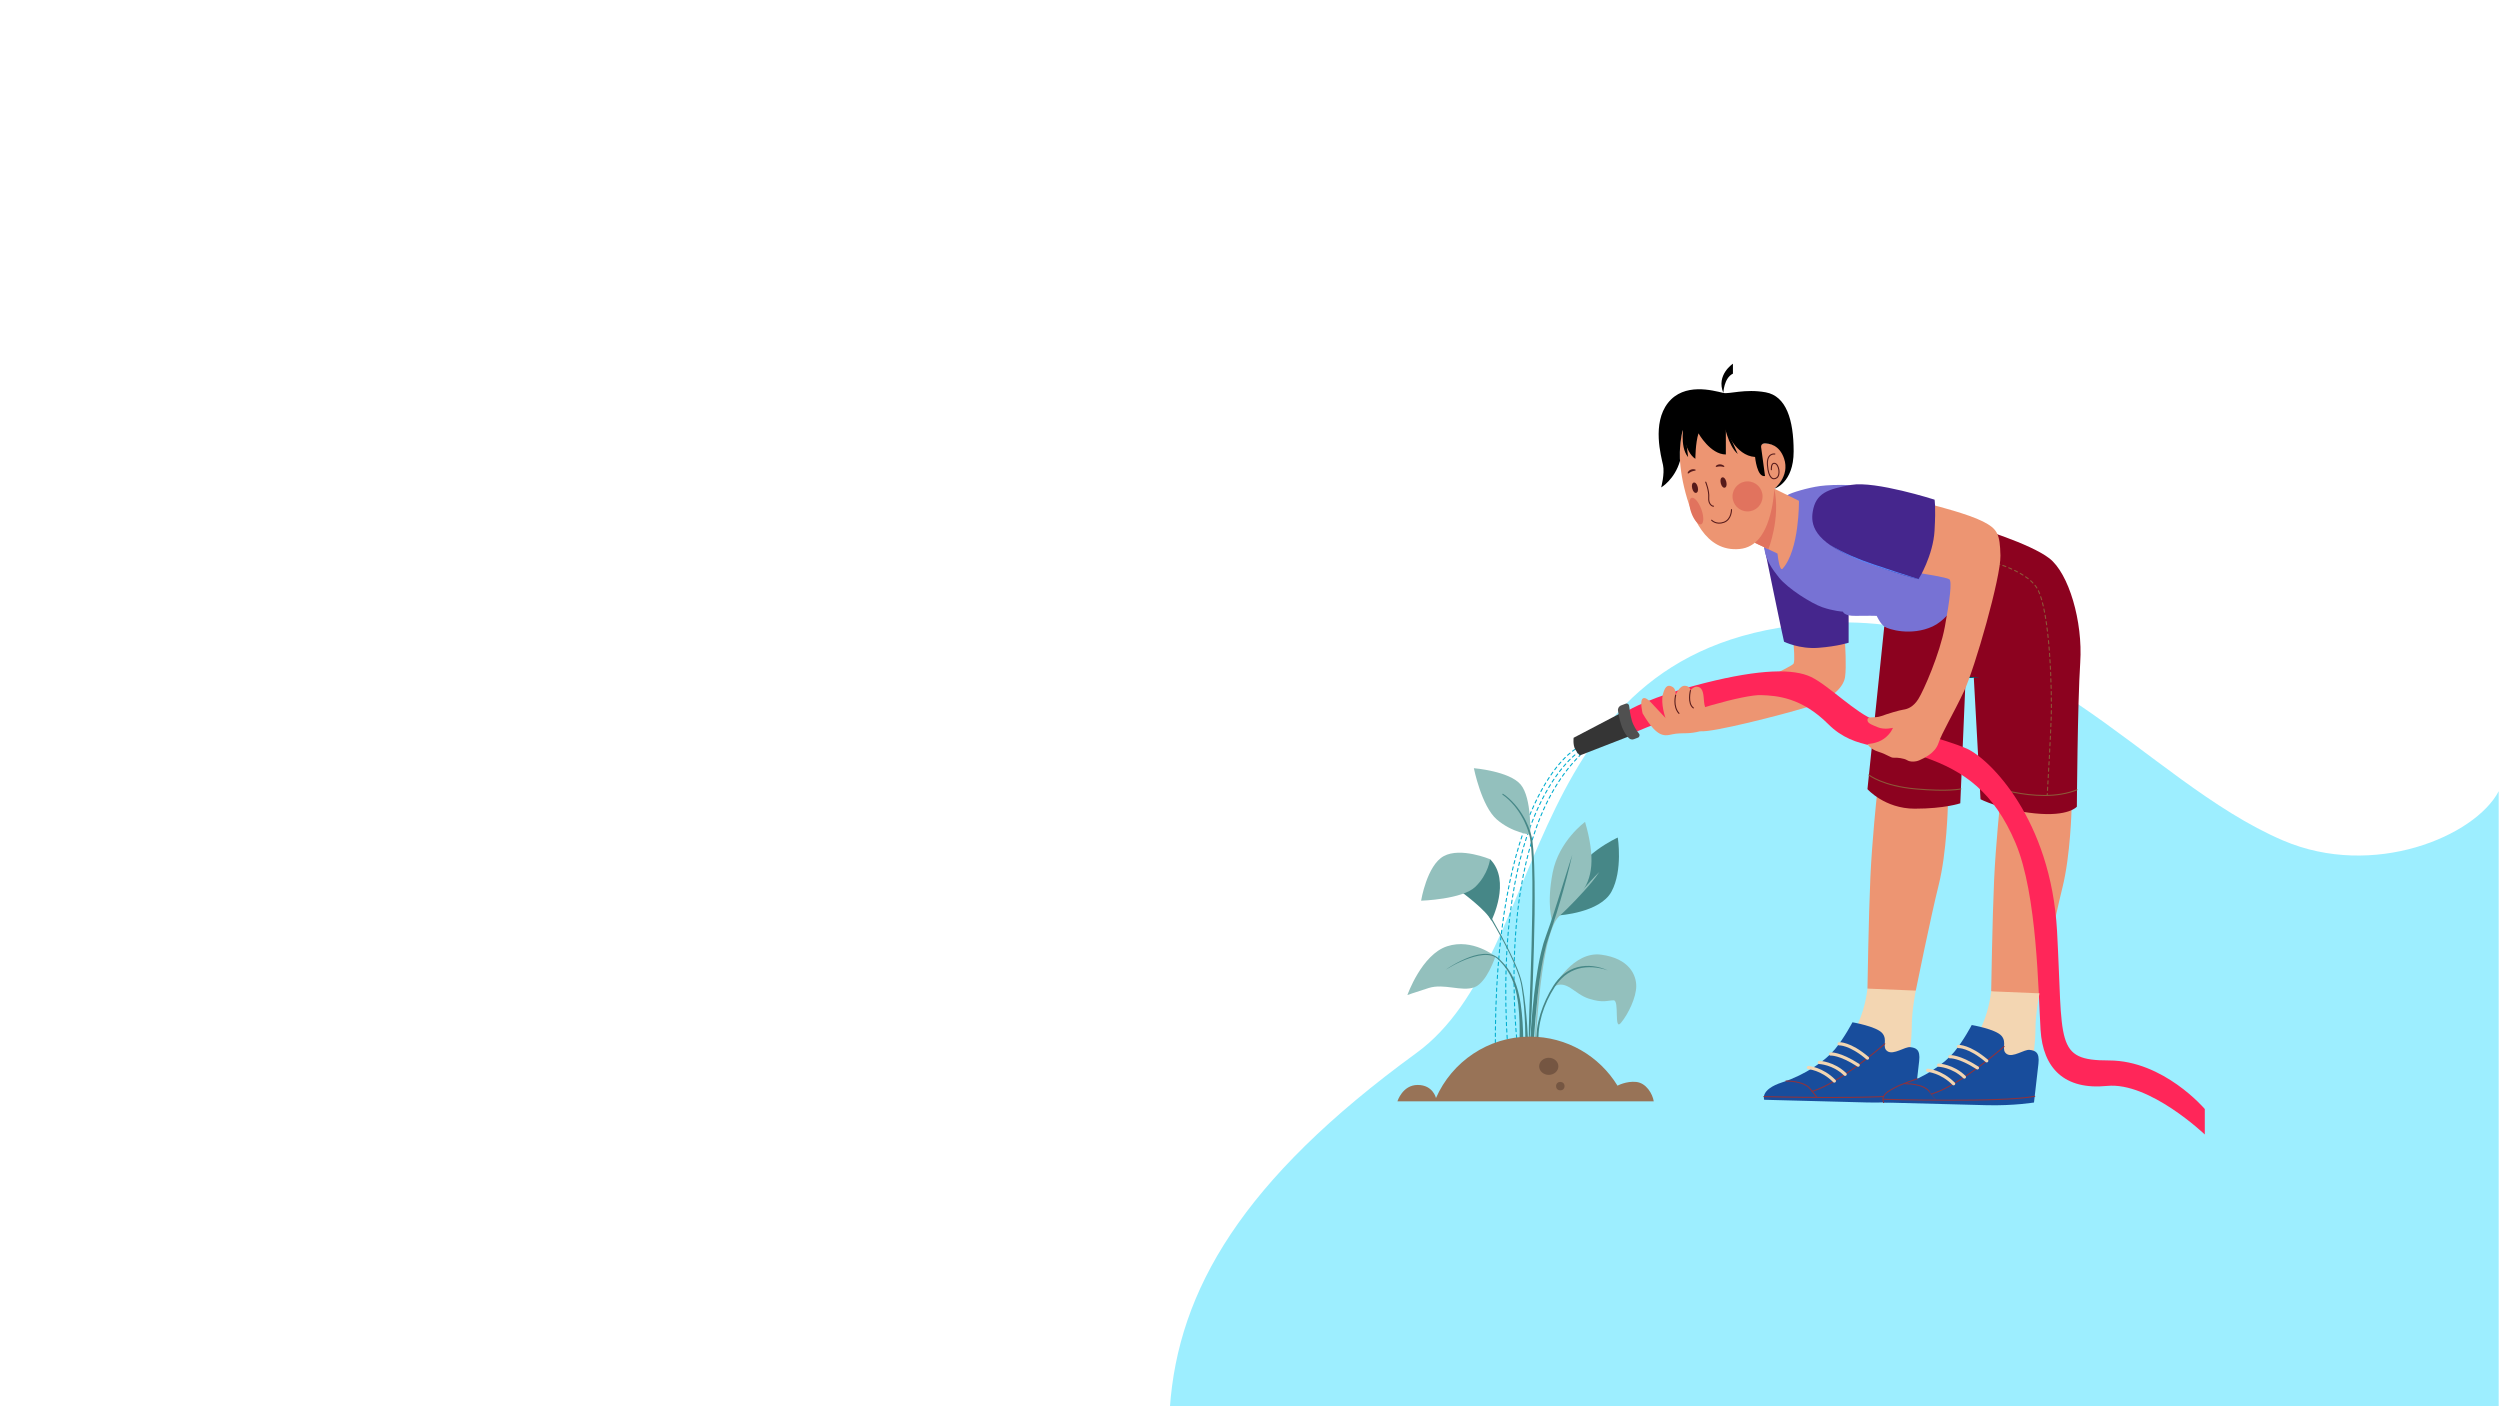 <?xml version="1.0" encoding="utf-8"?>
<!-- Generator: Adobe Illustrator 25.4.1, SVG Export Plug-In . SVG Version: 6.00 Build 0)  -->
<svg version="1.1" id="Layer_1" xmlns="http://www.w3.org/2000/svg" xmlns:xlink="http://www.w3.org/1999/xlink" x="0px" y="0px"
	 viewBox="0 0 1920 1080" style="enable-background:new 0 0 1920 1080;" xml:space="preserve">
<style type="text/css">
	.st0{fill:#9DEEFF;}
	
		.st1{fill:none;stroke:#00ACCE;stroke-width:0.825;stroke-linecap:round;stroke-linejoin:round;stroke-miterlimit:10;stroke-dasharray:2.476;}
	.st2{fill:#468787;}
	.st3{fill:#93C0BD;}
	.st4{fill:#987357;}
	.st5{fill:#755642;}
	.st6{fill:#ED9572;}
	.st7{fill:#8C021F;}
	.st8{fill:none;stroke:#8C5938;stroke-width:0.825;stroke-linecap:round;stroke-linejoin:round;}
	.st9{fill:none;stroke:#8C5938;stroke-width:0.825;stroke-linecap:round;stroke-linejoin:round;stroke-dasharray:2.45,2.45;}
	.st10{fill:none;stroke:#8C5938;stroke-width:0.825;stroke-linecap:round;stroke-linejoin:round;stroke-miterlimit:10;}
	.st11{fill:#45268D;}
	.st12{fill:#7772D4;}
	.st13{fill:#561A1A;}
	.st14{fill:none;}
	.st15{fill:#FF2659;}
	.st16{fill:#00576E;}
	.st17{fill:#F3D6B2;}
	.st18{fill:#184D9C;}
	.st19{fill:none;stroke:#8E323C;stroke-width:0.825;stroke-linecap:round;stroke-miterlimit:10;}
	.st20{fill:none;stroke:#F3D6B2;stroke-width:2.476;stroke-linecap:round;stroke-miterlimit:10;}
	.st21{fill:none;stroke:#561A1A;stroke-width:0.825;stroke-linecap:round;stroke-miterlimit:10;}
	.st22{fill:#E1735E;}
	.st23{fill:#5787FB;}
	.st24{fill:none;stroke:#5787FB;stroke-width:0.825;stroke-linecap:round;stroke-miterlimit:10;}
	.st25{fill:#353535;}
	.st26{fill:#505050;}
</style>
<path class="st0" d="M1919,607.67c-18.24,34.66-96.22,67.49-165.53,37.85c-107.87-46.13-193.58-177.72-356.59-166.9
	c-233.47,15.5-202.62,252.59-309.17,330.14C953.65,906.35,904.86,991.17,898.47,1081c121.75,0,1020.53,0,1020.53,0V607.67z"/>
<g>
	<g>
		<path class="st1" d="M1209.75,575.46c0,0-63.43,35.14-61.29,235.13"/>
		<path class="st1" d="M1165.84,807.09c0,0-21.19-158.92,47.55-226.94"/>
		<path class="st1" d="M1213.4,576.74c0,0-68,41.82-55.45,228.43"/>
	</g>
	<g>
		<g>
			<g>
				<path class="st2" d="M1122.46,685.07c0,0,19.78,14.54,22.9,22.11c0,0,15.54-30.8-0.99-47.31L1122.46,685.07z"/>
				<path class="st3" d="M1091.41,691.74c0,0,31.7-0.99,41.69-10.69c9.98-9.7,11.27-21.18,11.27-21.18s-22.59-9.44-35.57-2.37
					C1095.82,664.57,1091.41,691.74,1091.41,691.74z"/>
				<g>
					<path class="st2" d="M1138.83,693.65c2.5,4.11,4.93,8.26,7.3,12.44c2.37,4.18,4.74,8.36,7.01,12.6
						c4.5,8.49,8.95,17.03,12.47,26c0.92,2.22,1.64,4.53,2.4,6.83l0.88,3.53c0.26,1.18,0.46,2.36,0.69,3.55
						c0.84,4.74,1.46,9.52,1.97,14.3c1.04,9.57,1.7,19.16,2.14,28.8l-2.31,0.02c0.16-9.56-0.18-19.16-0.96-28.71
						c-0.42-4.77-0.96-9.54-1.71-14.26c-0.21-1.18-0.38-2.36-0.63-3.53l-0.85-3.46c-0.73-2.27-1.44-4.55-2.35-6.77
						c-3.46-8.93-7.84-17.49-12.43-25.91c-4.58-8.43-9.52-16.67-14.65-24.76L1138.83,693.65z"/>
				</g>
			</g>
			<g>
				<path class="st3" d="M1131.92,589.97c0,0,27.34,2.25,35.98,12.59s7.29,38.42,7.29,38.42s-13.91-1.44-25.67-11.65
					C1137.75,619.13,1131.92,589.97,1131.92,589.97z"/>
				<g>
					<path class="st2" d="M1174.22,801.82c-0.44-16.67,0.73-33.25,1.23-49.86c0.58-16.61,1.05-33.22,1.27-49.84
						c0.13-8.31,0.2-16.61,0.15-24.92c-0.08-8.3-0.2-16.61-0.83-24.86c-0.14-2.07-0.37-4.12-0.61-6.16
						c-0.29-2.05-0.59-4.04-1.22-5.99l-0.92-2.95l-1.1-2.88c-0.34-0.97-0.82-1.89-1.23-2.83l-0.64-1.4l-0.72-1.36
						c-1.91-3.64-4.2-7.09-6.85-10.24c-2.65-3.13-5.65-6.07-9.03-8.32l0.42-0.71c3.57,2.3,6.61,5.22,9.38,8.37
						c2.75,3.17,5.14,6.64,7.14,10.33l0.76,1.38l0.68,1.42c0.43,0.95,0.93,1.88,1.3,2.87l1.17,2.93l0.98,2.99
						c1.31,4.07,1.65,8.29,2.02,12.43c0.68,8.32,0.87,16.65,1,24.97c0.11,8.32,0.1,16.64,0.01,24.96
						c-0.23,16.63-0.71,33.26-1.3,49.88C1176.58,768.63,1176.34,785.27,1174.22,801.82z"/>
				</g>
			</g>
			<g>
				<path class="st3" d="M1193.44,757.69c0,0,14.85-27.42,36.36-24.49c21.51,2.93,26.91,15.66,26.84,24.25
					c-0.06,8.6-6.03,21.16-11.7,28.05s-1.03-17.25-5.66-17.26c-4.63-0.02-7.89,2.3-19.07-1.27
					C1209.04,763.4,1203.24,752.12,1193.44,757.69z"/>
				<g>
					<path class="st2" d="M1234.83,745.32c-1.84-0.69-3.74-1.23-5.66-1.62c-1.91-0.4-3.85-0.69-5.79-0.81
						c-3.88-0.24-7.79,0.05-11.5,1.13c-1.84,0.55-3.64,1.25-5.35,2.13c-1.71,0.87-3.3,1.98-4.81,3.16
						c-2.98,2.44-5.54,5.38-7.64,8.64c-4.25,6.56-7.59,13.7-9.86,21.18c-1.05,3.76-1.85,7.59-2.3,11.45
						c-0.44,3.84-0.57,7.82-0.05,11.54l-1.8,0.28c-0.66-8.13,0.66-16.03,2.92-23.65c2.35-7.58,5.71-14.84,9.94-21.55
						c2.15-3.36,4.77-6.47,7.91-9c1.6-1.22,3.27-2.36,5.07-3.26c1.8-0.9,3.68-1.65,5.63-2.16c3.9-0.98,7.96-1.24,11.92-0.75
						C1227.41,742.52,1231.29,743.57,1234.83,745.32z"/>
				</g>
			</g>
			<g>
				<path class="st2" d="M1242.46,643.23c0,0-30.24,13.57-36.44,35.45c-6.2,21.88-8.94,24.33-8.94,24.33s31.66-1.86,40.54-18.24
					C1246.49,668.39,1242.46,643.23,1242.46,643.23z"/>
				<g>
					<path class="st3" d="M1228.28,669.66c-3.41,5.16-7.43,9.85-11.56,14.42c-4.13,4.57-8.36,9.06-12.76,13.39
						c-1.09,1.09-2.22,2.14-3.33,3.21c-1.11,1.06-2.31,2.09-3.36,3.14c-2.05,2.06-3.45,4.81-4.65,7.57
						c-2.29,5.63-3.83,11.58-5.1,17.57c-2.54,11.99-4.1,24.2-5.35,36.42c-1.25,12.22-2.19,24.49-2.75,36.77l-0.82-0.03
						c0.42-12.31,1.17-24.6,2.31-36.86c1.2-12.25,2.71-24.5,5.2-36.6c1.27-6.04,2.85-12.04,5.2-17.82c1.25-2.85,2.68-5.71,4.99-8.03
						c1.12-1.12,2.26-2.09,3.38-3.15c1.1-1.06,2.23-2.1,3.32-3.19c4.38-4.3,8.6-8.75,12.73-13.3
						C1219.84,678.61,1223.89,674.01,1228.28,669.66z"/>
				</g>
				<path class="st3" d="M1217.33,631.22c0,0-20.16,14.6-24.9,38.97s-0.4,37.08-0.4,37.08s12.05-9.56,21.62-20.84
					C1223.22,675.14,1225.35,658.77,1217.33,631.22z"/>
				<g>
					<path class="st2" d="M1207.51,656.4c-1.33,6.03-2.82,12.03-4.38,18c-1.54,5.98-3.21,11.93-4.94,17.85
						c-1.75,5.92-3.56,11.83-5.47,17.71c-0.97,2.94-1.94,5.87-2.97,8.79c-0.53,1.47-0.96,2.91-1.42,4.36l-0.68,2.18l-0.56,2.22
						c-0.81,2.94-1.39,5.96-2.03,8.95c-0.53,3.02-1.15,6.02-1.59,9.07c-1,6.06-1.74,12.17-2.45,18.28
						c-1.33,12.23-2.38,24.52-3.06,36.79l-2.76-0.13c0.28-6.2,0.71-12.35,1.22-18.52c0.51-6.16,1.1-12.32,1.83-18.46
						c0.76-6.14,1.54-12.28,2.59-18.39c0.47-3.06,1.1-6.1,1.69-9.15c0.69-3.03,1.33-6.07,2.19-9.07l0.61-2.26l0.73-2.23
						c0.5-1.48,0.97-2.99,1.51-4.42c1.06-2.88,2.07-5.79,3.08-8.7c1.99-5.83,3.87-11.7,5.73-17.57l5.56-17.65l2.77-8.83
						L1207.51,656.4z"/>
				</g>
			</g>
			<g>
				<path class="st3" d="M1080.88,764.2c0,0,10.89-31.04,30.51-37.46c19.62-6.41,37.08,7.88,37.08,7.88s-6.53,20.11-16.23,23.63
					c-9.7,3.52-23.26-3.15-34.91,0.51C1085.66,762.43,1080.88,764.2,1080.88,764.2z"/>
				<g>
					<path class="st2" d="M1110.16,744.82c3.8-2.66,7.83-4.98,12.01-7c4.18-2.01,8.54-3.77,13.14-4.68c2.3-0.45,4.66-0.67,7.01-0.51
						c2.35,0.16,4.73,0.75,6.77,2.01l0.76,0.48c0.25,0.17,0.47,0.38,0.7,0.56c0.48,0.38,0.9,0.78,1.31,1.19
						c0.84,0.81,1.67,1.62,2.45,2.5c0.39,0.43,0.8,0.86,1.18,1.3l1.11,1.36c0.77,0.89,1.41,1.87,2.09,2.82
						c2.66,3.87,4.67,8.18,6.11,12.64c1.45,4.46,2.39,9.06,3.11,13.67c1.34,9.24,1.83,18.57,1.97,27.86l-2.85-0.01
						c0.2-9.22,0.08-18.46-1.02-27.59c-0.58-4.55-1.38-9.09-2.67-13.48c-1.29-4.39-3.11-8.62-5.6-12.46
						c-0.64-0.94-1.24-1.92-1.97-2.81l-1.05-1.36c-0.36-0.44-0.75-0.87-1.12-1.3c-0.73-0.88-1.54-1.71-2.34-2.53
						c-0.4-0.42-0.8-0.83-1.23-1.17c-0.22-0.18-0.42-0.37-0.65-0.53l-0.7-0.46c-0.94-0.61-1.99-1.02-3.07-1.36
						c-1.09-0.27-2.21-0.47-3.34-0.53c-2.27-0.14-4.55,0.12-6.8,0.55c-4.49,0.9-8.86,2.46-13.08,4.34
						C1118.19,740.2,1114.1,742.39,1110.16,744.82z"/>
				</g>
			</g>
		</g>
		<g>
			<path class="st4" d="M1102.84,843.26c12.2-27.75,39.93-47.13,72.18-47.13c28.45,0,53.37,15.07,67.23,37.67
				c0,0,6.67-3.66,14.34-2.88c7.67,0.78,12.57,9.06,13.49,14.89h-196.86c0,0,3.87-12.57,15.58-12.57
				C1100.51,833.23,1102.84,843.26,1102.84,843.26z"/>
			<g>
				<ellipse class="st5" cx="1189.45" cy="818.94" rx="7.38" ry="6.57"/>
				<circle class="st5" cx="1198.32" cy="834.16" r="3.25"/>
			</g>
		</g>
	</g>
</g>
<path class="st6" d="M1441.32,612.03c0,0-3.54,32.85-4.87,61.83c-1.33,28.98-2.24,85.39-2.24,85.39s8.16,3.62,19.54,4.14
	c11.38,0.52,17.57-2.59,17.57-2.59s11.41-56.41,17.62-81.25c6.21-24.84,7.01-60.43,7.01-60.43S1452.7,607.64,1441.32,612.03z"/>
<path class="st6" d="M1536.34,614.12c0,0-3.54,32.85-4.87,61.83c-1.33,28.98-2.24,85.39-2.24,85.39s8.16,3.62,19.54,4.14
	c11.39,0.52,17.57-2.59,17.57-2.59s11.41-56.41,17.62-81.25c6.21-24.84,7.01-60.43,7.01-60.43S1547.72,609.73,1536.34,614.12z"/>
<g>
	<path class="st7" d="M1447.12,481.12l-12.91,124.94c0,0,13.25,15.01,36.32,15.01c23.07,0,34.97-4.14,34.97-4.14l4.14-96.97h6.21
		l5.18,93.87c0,0,16.04,8.28,41.92,10.87c25.87,2.59,32.08-5.17,32.08-5.17s0.52-79.18,2.59-110.74c2.07-31.57-8.8-68.51-23.8-80.05
		c-15.01-11.54-56.13-23.74-56.13-23.74s-13.52,54.48-31.48,62.84S1447.12,481.12,1447.12,481.12z"/>
	<g>
		<g>
			<path class="st8" d="M1511.05,426.78c0,0,0.43,0.07,1.21,0.23"/>
			<path class="st9" d="M1514.66,427.49c10.58,2.24,41.32,9.87,49.84,24.36c10.35,17.59,11.39,81.76,10.87,98.32
				c-0.44,14.21-2.41,48.61-2.96,58.09"/>
			<path class="st8" d="M1572.33,609.49c-0.05,0.8-0.07,1.23-0.07,1.23"/>
		</g>
	</g>
	<path class="st10" d="M1520.31,600.87c0,0,43.89,18.13,74.83,5.71"/>
	<path class="st10" d="M1435.33,595.22c0,0,10.61,8.45,35.99,10.68c25.38,2.23,34.65,0,34.65,0"/>
</g>
<path class="st6" d="M1377.5,495.51c0,0,1.12,11.77,0,14.11s-34.68,17.58-46.61,22.66c-11.93,5.08-26.78,6.64-28.34,11.33
	c-1.56,4.69-5.08,16.8,3.52,17.97s62.18-12.5,81.29-18.36c19.11-5.86,28.48-15.26,29.65-23.26c1.17-8,0-25.59,0-25.59
	S1394.25,491.94,1377.5,495.51z"/>
<path class="st11" d="M1354.97,420.3c0,0,2.44,11.19,6.85,33.07c4.41,21.88,8.32,39.46,8.32,39.46s11.72,5.86,26.56,4.69
	s23.05-3.91,23.05-3.91v-21.06c0,0-6.63-31.93-23.44-47.3S1356.6,413.02,1354.97,420.3z"/>
<path class="st12" d="M1366.28,443.59c6.88,8.49,24.64,19.73,33.22,22.74c8.58,3,15.87,3.43,15.87,3.43s0.86,3.43,9.65,3.22
	s16.3,0.01,16.3,0.01s2.57,5.78,5.79,8.14c3.22,2.36,20.8,7.51,37.11,0c16.3-7.51,28.74-34.32,31.74-49.76
	c3-15.44,1.72-26.38,1.72-26.38s-42.25-20.8-63.27-27.24s-46.76-5.79-56.41-4.5c-9.65,1.29-22.67,5.24-25.28,7.02
	c-2.6,1.78-18.32,30.92-17.75,40.05C1355.53,429.43,1361.29,437.43,1366.28,443.59z"/>
<ellipse transform="matrix(0.972 -0.234 0.234 0.972 -50.094 319.527)" class="st13" cx="1323.97" cy="371.26" rx="2.2" ry="4.07"/>
<g>
	<path class="st13" d="M1317.76,357.91c0.42-0.49,0.91-0.8,1.48-1.01c0.56-0.2,1.16-0.31,1.76-0.29c0.59,0.03,1.19,0.13,1.72,0.36
		c0.55,0.21,1.03,0.53,1.45,0.9c0.18,0.15,0.19,0.42,0.04,0.6c-0.1,0.12-0.26,0.16-0.4,0.14l-0.03-0.01
		c-0.51-0.1-0.98-0.22-1.44-0.29c-0.46-0.08-0.92-0.11-1.36-0.12c-0.45,0-0.89,0.04-1.34,0.11c-0.44,0.07-0.93,0.16-1.37,0.27
		l-0.08,0.02c-0.22,0.05-0.45-0.09-0.5-0.31C1317.64,358.14,1317.67,358.01,1317.76,357.91z"/>
</g>
<path class="st6" d="M1362.69,375.32l18.9,9.3c0,0,0.47,37.68-12.56,52.13c0,0-2.2,3.45-3.93-11.62l-17.39-8.27
	c0,0,6.4-27.21,8.91-33.96S1362.69,375.32,1362.69,375.32z"/>
<g>
	<path class="st14" d="M1415.37,469.75"/>
</g>
<g>
	<path class="st14" d="M1470.53,465.87"/>
</g>
<g>
	<path class="st14" d="M1441.32,472.98"/>
</g>
<path class="st15" d="M1250.3,545.69c0,0,17.27-10.68,59.46-21.27c42.19-10.59,67.71-11.01,81.25-4.46
	c13.54,6.55,34.72,28.25,49.31,33.28c14.58,5.03,52.78,14.06,70.14,21.7c17.36,7.64,64.65,54.07,69.36,140.26
	s-2.17,99.23,39.84,99.23s73.62,37.3,73.62,37.3v19.56c0,0-42.48-40.56-75.07-37.3c-32.59,3.26-49.25-13.4-51.06-43.1
	s-2.54-103.94-19.19-143.41c-16.66-39.47-40.12-55.45-69.49-65.75c-29.37-10.3-53.64-4.87-74.28-25.51
	c-20.64-20.64-39.47-21.95-51.79-22.38c-12.31-0.43-57.53,11.86-94.96,27.81C1257.42,561.65,1246.12,557.94,1250.3,545.69z"/>
<g>
	<path class="st16" d="M1500.84,518.75c1.63,0.2,3.24,0.41,4.86,0.59c1.62,0.16,3.23,0.33,4.85,0.45c1.62,0.14,3.24,0.18,4.86,0.24
		c0.81,0.02,1.62,0.03,2.44,0c0.82,0.03,1.63-0.06,2.45-0.06c-3.2,0.78-6.54,0.88-9.81,0.64c-1.64-0.14-3.27-0.33-4.89-0.64
		C1504,519.65,1502.4,519.28,1500.84,518.75z"/>
</g>
<path class="st17" d="M1419.74,798.57c0,0,11.48-13.97,14.47-39.33l37.11,1.55c0,0-3.08,15.52-3.08,26.91s-2.18,26.39-3.16,32.08
	C1464.1,825.48,1423.51,819.27,1419.74,798.57z"/>
<g>
	<path class="st18" d="M1354.95,844.63c0,0-3.67-7.76,13.93-13.45c17.59-5.69,33.12-16.56,40.36-25.36
		c7.24-8.8,13.45-20.7,13.45-20.7s18.23,3.1,22.83,8.28c4.6,5.17-0.58,10.87,4.08,13.97s13.47-3.73,17.6-3.16
		c4.13,0.57,7.76,1.61,6.72,10.66s-3.41,29.76-3.41,29.76s-15.5,2.59-36.32,2.07C1413.39,846.18,1354.95,844.63,1354.95,844.63z"/>
	<path class="st19" d="M1371.63,830.23c0,0,13.41-0.32,18.39,5.8c4.97,6.12,4.97,6.12,4.97,6.12"/>
	<path class="st19" d="M1447.52,801.63c0,0-33.38,29.7-55.78,36.54"/>
	<path class="st19" d="M1354.68,842.16c0,0,91.85,2.67,116.39-2.3"/>
	<path class="st20" d="M1388.87,819.9c0,0,10.37,0.7,19.91,10.33"/>
	<path class="st20" d="M1397.29,815.94c0,0,10.84,0.44,19.77,9.12"/>
	<path class="st20" d="M1405.89,809.46c0,0,6.98-0.63,21.19,8.57"/>
	<path class="st20" d="M1412.47,801.63c0,0,8.16-0.56,21.74,11"/>
</g>
<path class="st17" d="M1514.76,800.66c0,0,11.48-13.97,14.47-39.33l37.11,1.55c0,0-3.08,15.52-3.08,26.91
	c0,11.38-2.18,26.39-3.16,32.08C1559.12,827.57,1518.53,821.36,1514.76,800.66z"/>
<path class="st6" d="M1296.31,320.87c-7.32,11.8-8.12,31.52-2.87,53.49c5.25,21.97,16.24,49.67,42.51,47.28
	c26.27-2.39,26.75-46.33,26.75-46.33s12.42-9.07,8.12-23.4c-4.3-14.33-18.63-10.99-18.63-10.99s-4.3-14.81-14.33-24.84
	C1327.83,306.07,1304.9,307.02,1296.31,320.87z"/>
<path class="st21" d="M1310,370.3c0,0,2.73,6.57,2.3,11.9c-0.43,5.33,3.02,6.76,3.68,6.54"/>
<path class="st21" d="M1314.55,399.53c0,0,3.45,3.77,9.42,1.57c5.97-2.2,5.81-9.73,5.81-9.73"/>
<circle class="st22" cx="1342.11" cy="381.24" r="11.54"/>
<path class="st21" d="M1363.07,348.66c0,0-6.44-1.05-5.65,8.74c0.79,9.79,4.24,11.67,7.22,9.47s1.57-10.36-1.57-10.99
	c-3.14-0.63-2.67,4.87-2.67,4.87"/>
<g>
	
		<ellipse transform="matrix(0.972 -0.234 0.234 0.972 -50.094 319.527)" class="st13" cx="1323.97" cy="371.26" rx="2.2" ry="4.07"/>
	<g>
		<path class="st13" d="M1317.76,357.91c0.42-0.49,0.91-0.8,1.48-1.01c0.56-0.2,1.16-0.31,1.76-0.29c0.59,0.03,1.19,0.13,1.72,0.36
			c0.55,0.21,1.03,0.53,1.45,0.9c0.18,0.15,0.19,0.42,0.04,0.6c-0.1,0.12-0.26,0.16-0.4,0.14l-0.03-0.01
			c-0.51-0.1-0.98-0.22-1.44-0.29c-0.46-0.08-0.92-0.11-1.36-0.12c-0.45,0-0.89,0.04-1.34,0.11c-0.44,0.07-0.93,0.16-1.37,0.27
			l-0.08,0.02c-0.22,0.05-0.45-0.09-0.5-0.31C1317.64,358.14,1317.67,358.01,1317.76,357.91z"/>
	</g>
</g>
<g>
	
		<ellipse transform="matrix(0.972 -0.234 0.234 0.972 -51.629 314.509)" class="st13" cx="1302.02" cy="375.23" rx="2.2" ry="4.07"/>
	<g>
		<path class="st13" d="M1296.09,363.14c0.2-0.61,0.53-1.09,0.97-1.51c0.43-0.41,0.95-0.74,1.51-0.95c0.56-0.2,1.14-0.35,1.73-0.34
			c0.58-0.02,1.16,0.09,1.69,0.27c0.22,0.07,0.34,0.31,0.27,0.53c-0.05,0.15-0.17,0.25-0.32,0.28l-0.03,0.01
			c-0.51,0.1-0.98,0.18-1.44,0.3c-0.46,0.1-0.88,0.26-1.3,0.42c-0.41,0.18-0.81,0.38-1.2,0.62c-0.38,0.23-0.79,0.51-1.16,0.78
			l-0.07,0.05c-0.19,0.14-0.45,0.1-0.58-0.09C1296.07,363.4,1296.05,363.26,1296.09,363.14z"/>
	</g>
</g>
<ellipse transform="matrix(0.939 -0.343 0.343 0.939 -55.53 471.026)" class="st22" cx="1303.22" cy="392.42" rx="4.08" ry="10.83"/>
<path d="M1323.53,301.77c-8.12-1.91-30.09-8.14-42.51,7.63s-5.25,41.08-3.82,47.77c1.43,6.69-1.43,17.19-1.43,17.19
	s10.36-6.01,14.49-20.44c0,0-1.05-10.04,2.02-23.7c0,0,1.64,16.91,9.76,22.16c0,0,0-11.94,2.39-19.58c0,0,9.07,16.24,21.02,16.24
	v-19.1c0,0,7.16,20.06,22.45,21.02c0,0,1.43,15.9,7.64,14.63l-3.02-22.31c-0.19-1.37,0.84-2.63,2.22-2.68
	c4.03-0.17,11.8,0.98,15.42,11.53c4.69,13.68-7.45,23.19-7.45,23.19s14.81-4.3,14.81-28.66c0-24.36-5.73-42.51-21.49-45.37
	C1340.25,298.43,1327.96,302.81,1323.53,301.77z"/>
<path d="M1330.89,279.32c0,0-13.09,8.6-7.36,22.45c0,0,0.39-11.46,7.36-14.81"/>
<path class="st21" d="M1375.2,358.29"/>
<path class="st21" d="M1370.32,311.39"/>
<path d="M1293.39,324.9c0,0-3.91,17.81,3.06,26.16"/>
<path d="M1323.97,324.9c0,0,3.09,17.41,10.61,23.73"/>
<path class="st22" d="M1362.69,375.32c0,0-1.16,30.38-14.97,41.53l10.39,4.94C1358.11,421.79,1367.53,398.41,1362.69,375.32z"/>
<g>
	<path class="st6" d="M1261.53,547.9c0,0-2.34-9.38,0-11.33c2.34-1.95,6.25,2.73,8.98,5.66c2.73,2.93,8.59,9.18,8.59,9.18
		s-3.91-10.94-1.95-18.36c1.95-7.42,4.69-7,7.42-5.45c2.73,1.55,2.34,6.23,2.34,6.23s2.73-7.28,7.03-7.16
		c4.3,0.13,4.3,3.64,4.3,3.64s2.73-3.87,6.25-2.72c3.52,1.16,3.79,5.72,4.24,11.44c0.45,5.73,3.73,9.63,4.24,9.24
		c0.51-0.39,2.46,10.94-6.92,13.28c-9.38,2.34-11.97,1.17-19.07,1.95S1274.42,569.78,1261.53,547.9z"/>
	<path class="st21" d="M1286.92,533.84c0,0-2.34,8.64,2.52,14.02"/>
	<path class="st21" d="M1298.25,530.32c0,0-2.49,9.9,2.25,13.37"/>
</g>
<g>
	<path class="st6" d="M1486.12,388.28c0,0,25.34,6.4,36.71,12.19c11.37,5.79,13.08,9.65,13.51,26.17
		c0.43,16.52-19.73,86.65-27.88,104.02s-17.16,32.17-19.73,40.11c-2.57,7.94-11.8,11.8-14.58,13.08c-2.79,1.29-7.08,1.5-9.44,0
		c-2.36-1.5-7.94-2.14-10.3-1.93c-2.36,0.21-4.72-2.36-11.58-4.5s-8.58-6.01-8.58-6.01s7.29-0.21,12.65-4.08s6.86-8.36,6.86-8.36
		s-6.43,1.72-11.58-0.43c-5.15-2.14-8.36-3.22-7.94-6.01c0.43-2.79,5.15-0.64,10.51-2.57c5.36-1.93,13.94-4.5,16.94-4.93
		c3-0.43,7.51-1.72,11.58-8.15s16.52-34.75,20.38-55.55s5.58-34.96,3.43-36.46c-2.14-1.5-21.15-4.47-21.15-4.47
		s-0.94-14.62,2.7-30.92C1482.29,393.18,1486.12,388.28,1486.12,388.28z"/>
	<path class="st11" d="M1392.21,392.78c-1.65,9.72,0.43,23.01,33.03,35.94c32.6,12.93,48.26,16.15,48.26,16.15
		s11.15-18.23,12.23-37.32s0-23.81,0-23.81s-45.47-14.55-63.92-11.35C1403.36,375.6,1394.57,378.87,1392.21,392.78z"/>
	<g>
		<path class="st23" d="M1405.05,418.29c2.62,1.6,5.32,3.05,8.06,4.44c2.73,1.39,5.49,2.72,8.3,3.96c2.81,1.23,5.64,2.39,8.49,3.5
			c2.86,1.09,5.76,2.09,8.66,3.09c5.8,1.98,11.62,3.94,17.46,5.82l17.51,5.69l-0.12,0.04c0.92-1.42,1.75-2.9,2.53-4.41
			c-0.72,1.54-1.48,3.05-2.36,4.52l-0.04,0.07l-0.08-0.02c-5.92-1.63-11.79-3.42-17.66-5.22c-5.85-1.85-11.71-3.71-17.51-5.73
			c-5.79-2.03-11.59-4.15-17.14-6.8C1415.59,424.61,1410.16,421.69,1405.05,418.29z"/>
	</g>
	<path class="st24" d="M1464.85,442.23"/>
	<path class="st24" d="M1474.29,412.14"/>
	<path class="st24" d="M1474.29,380.38"/>
</g>
<g>
	<path class="st25" d="M1244.3,547.86l-35.76,18.75c0,0-0.69,5.38,1.22,8.85c1.91,3.47,3.65,4.69,3.65,4.69l39.76-15.45
		L1244.3,547.86z"/>
	<path class="st26" d="M1248.51,540.43l-3.49,1.32c-1.67,0.63-2.68,2.34-2.41,4.1c0.56,3.66,1.75,9.88,3.94,14.5
		c1.7,3.58,3.4,5.59,4.65,6.7c1,0.88,2.41,1.11,3.65,0.64l3.04-1.15c1.24-0.47,1.69-2.01,0.88-3.06c-1.79-2.32-4.5-6.3-5.61-10.43
		c-1.1-4.06-1.71-8.39-2.01-11.04C1251,540.76,1249.7,539.98,1248.51,540.43z"/>
</g>
<g>
	<path class="st18" d="M1446.55,846.72c0,0-3.67-7.76,13.93-13.45c17.59-5.69,33.12-16.56,40.36-25.36
		c7.24-8.8,13.45-20.7,13.45-20.7s18.23,3.1,22.83,8.28s-0.58,10.87,4.08,13.97s13.47-3.73,17.6-3.16
		c4.13,0.57,7.76,1.61,6.72,10.66c-1.04,9.06-3.41,29.76-3.41,29.76s-15.5,2.59-36.32,2.07
		C1504.98,848.27,1446.55,846.72,1446.55,846.72z"/>
	<path class="st19" d="M1463.23,832.32c0,0,13.41-0.32,18.39,5.8s4.97,6.12,4.97,6.12"/>
	<path class="st19" d="M1539.12,803.72c0,0-33.38,29.7-55.78,36.54"/>
	<path class="st19" d="M1446.28,844.25c0,0,91.85,2.67,116.39-2.3"/>
	<path class="st20" d="M1480.47,821.99c0,0,10.37,0.7,19.91,10.33"/>
	<path class="st20" d="M1488.88,818.03c0,0,10.84,0.44,19.77,9.12"/>
	<path class="st20" d="M1497.49,811.55c0,0,6.98-0.63,21.19,8.57"/>
	<path class="st20" d="M1504.07,803.72c0,0,8.16-0.56,21.74,11"/>
</g>
<path class="st19" d="M1472.37,828.53c0,0-12.39,4.16-16.81,6.62c-4.43,2.45-11.22,5.38-9.01,11.58"/>
<path class="st1" d="M1209.75,571.49"/>
<g>
	<path class="st14" d="M1022.38,639.75"/>
</g>
<g>
	<path class="st14" d="M993.56,620.28"/>
</g>
</svg>
